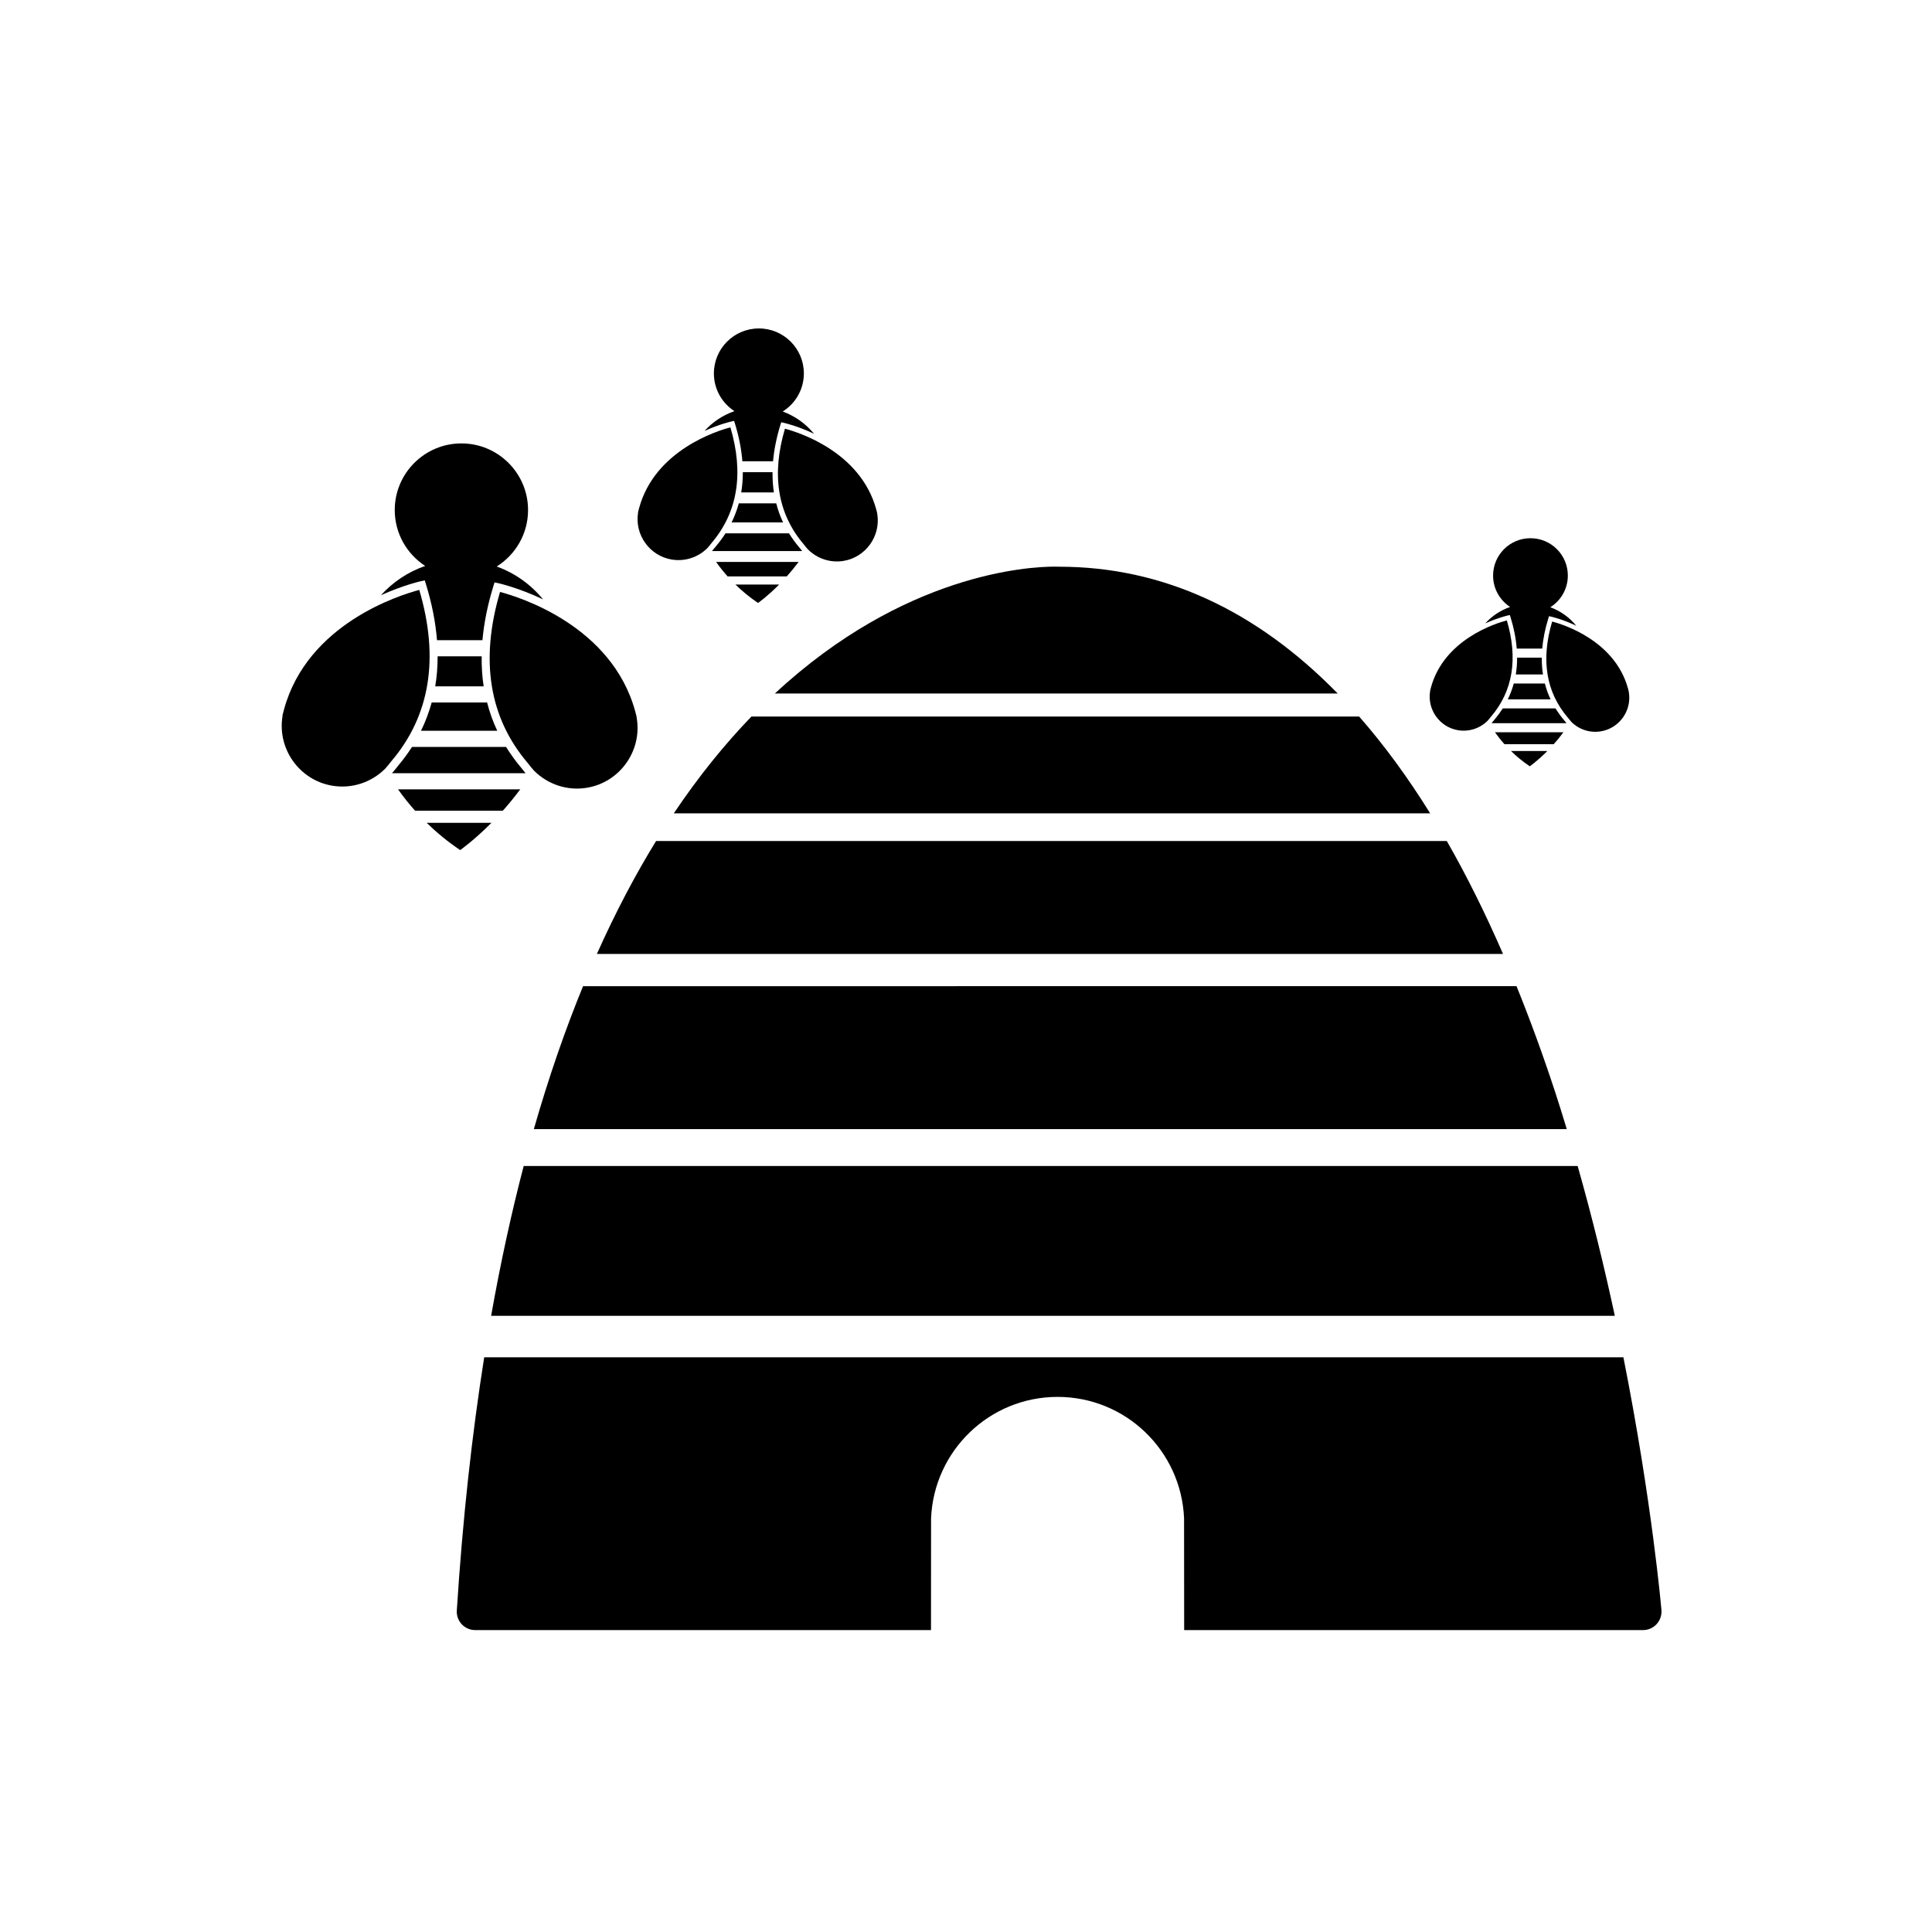 <svg xmlns="http://www.w3.org/2000/svg" xmlns:xlink="http://www.w3.org/1999/xlink" version="1.1" x="0px" y="0px" width="100px" height="100px" viewBox="0 0 100 100" enable-background="new 0 0 100 100" xml:space="preserve">
<g id="Captions">
</g>
<g id="Your_Icon">
	<path d="M77.796,49.375c-0.918-2.107-1.887-4.062-2.911-5.845H33.959c-1.064,1.729-2.092,3.671-3.064,5.845H77.796z"/>
	<path d="M74.026,42.099c-1.164-1.872-2.39-3.545-3.677-5.011H38.894c-1.353,1.402-2.707,3.056-4.018,5.011H74.026z"/>
	<path d="M81.096,58.443c-0.189-0.628-0.386-1.257-0.591-1.887c-0.634-1.939-1.306-3.772-2.01-5.512H30.179   c-0.915,2.23-1.771,4.688-2.547,7.398H81.096z"/>
	<path d="M69.239,35.895c-4.228-4.325-9.062-6.555-14.395-6.562c-0.043-0.002-0.13-0.004-0.257-0.004   c-1.354,0-7.79,0.354-14.479,6.566H69.239z"/>
	<path d="M83.583,68.106c-0.531-2.465-1.165-5.084-1.924-7.754H27.106c-0.626,2.396-1.192,4.975-1.685,7.754H83.583z"/>
	<path d="M84.027,70.254H25.062c-0.628,3.972-1.113,8.324-1.418,13.104c-0.017,0.262,0.076,0.521,0.256,0.714   c0.181,0.191,0.432,0.301,0.696,0.301h23.592l0.004-5.786c0.147-3.494,3.019-6.284,6.548-6.284c3.531,0,6.401,2.79,6.547,6.284   l0.005,5.786h23.751c0.269,0,0.523-0.112,0.703-0.308c0.181-0.197,0.271-0.46,0.25-0.727   C85.989,83.253,85.507,77.707,84.027,70.254z"/>
	<g>
		<path d="M21.483,41.963h4.542c0.297-0.332,0.602-0.702,0.903-1.107h-6.325C20.867,41.228,21.159,41.599,21.483,41.963z"/>
		<path d="M22.527,35.525h2.507c-0.078-0.502-0.109-1.02-0.103-1.554h-2.279C22.652,34.505,22.612,35.023,22.527,35.525z"/>
		<path d="M26.194,38.661h-4.869c-0.219,0.342-0.465,0.673-0.735,0.995c-0.048,0.065-0.207,0.258-0.3,0.364h6.913    c-0.085-0.102-0.18-0.218-0.22-0.273C26.688,39.398,26.426,39.035,26.194,38.661z"/>
		<path d="M23.82,44c0,0,0.706-0.495,1.616-1.41h-3.35C22.596,43.087,23.168,43.564,23.82,44z"/>
		<path d="M21.791,37.824h3.947c-0.222-0.469-0.396-0.958-0.526-1.463h-2.868C22.205,36.866,22.021,37.355,21.791,37.824z"/>
		<path d="M25.71,29.322c0.973-0.61,1.622-1.689,1.622-2.922c0-1.904-1.545-3.449-3.45-3.449c-1.904,0-3.45,1.545-3.45,3.449    c0,1.212,0.629,2.278,1.576,2.893c-0.889,0.307-1.674,0.836-2.293,1.517c1.17-0.528,2.062-0.725,2.083-0.73l0.187-0.04    l0.057,0.182c0.314,1.015,0.503,1.985,0.577,2.914h2.352c0.081-0.896,0.268-1.833,0.57-2.809l0.057-0.182l0.187,0.039    c0.023,0.006,1.038,0.229,2.325,0.841C27.483,30.26,26.659,29.665,25.71,29.322z"/>
		<path d="M21.701,30.534c-1.006,0.265-5.781,1.747-6.997,6.175l-0.047,0.183c-0.011,0.04-0.021,0.078-0.032,0.117l-0.004,0.074    c-0.269,1.692,0.885,3.299,2.573,3.584c1.004,0.17,2.021-0.159,2.742-0.879c0.035-0.036,0.26-0.302,0.323-0.391    C22.263,37.039,22.744,34.062,21.701,30.534z"/>
		<path d="M32.961,37.189l-0.018-0.117l0.002-0.002c-0.006-0.024-0.012-0.049-0.02-0.072l-0.046-0.18    c-1.217-4.433-5.991-5.914-6.997-6.179c-1.044,3.529-0.564,6.506,1.429,8.85c0.074,0.103,0.299,0.37,0.334,0.405    c0.721,0.72,1.737,1.049,2.742,0.879C32.076,40.488,33.229,38.881,32.961,37.189z"/>
	</g>
	<g>
		<path d="M77.871,38.521h2.547c0.168-0.186,0.339-0.394,0.506-0.621h-3.546C77.527,38.108,77.689,38.317,77.871,38.521z"/>
		<path d="M78.457,34.91h1.407c-0.045-0.281-0.063-0.572-0.061-0.871h-1.277C78.526,34.338,78.504,34.628,78.457,34.91z"/>
		<path d="M80.514,36.668h-2.731c-0.123,0.192-0.26,0.378-0.411,0.558c-0.028,0.038-0.116,0.145-0.169,0.205h3.877    c-0.047-0.058-0.101-0.123-0.124-0.154C80.79,37.082,80.645,36.879,80.514,36.668z"/>
		<path d="M79.182,39.663c0,0,0.396-0.277,0.908-0.79h-1.88C78.496,39.152,78.815,39.419,79.182,39.663z"/>
		<path d="M78.043,36.199h2.215c-0.124-0.261-0.223-0.536-0.295-0.82h-1.611C78.274,35.664,78.171,35.937,78.043,36.199z"/>
		<path d="M80.243,31.431c0.545-0.342,0.908-0.947,0.908-1.639c0-1.069-0.865-1.934-1.935-1.934c-1.067,0-1.934,0.865-1.934,1.934    c0,0.68,0.351,1.278,0.883,1.624c-0.498,0.171-0.94,0.467-1.288,0.851c0.657-0.296,1.156-0.407,1.169-0.411l0.105-0.021    l0.032,0.102c0.175,0.57,0.283,1.115,0.322,1.634h1.32c0.045-0.502,0.149-1.027,0.319-1.574l0.032-0.104l0.105,0.023    c0.013,0.002,0.581,0.129,1.304,0.472C81.235,31.956,80.772,31.623,80.243,31.431z"/>
		<path d="M77.994,32.111c-0.565,0.148-3.243,0.979-3.926,3.464l-0.026,0.103c-0.006,0.022-0.012,0.044-0.018,0.066l-0.003,0.041    c-0.15,0.948,0.497,1.851,1.443,2.01c0.565,0.095,1.135-0.089,1.538-0.492c0.021-0.021,0.146-0.171,0.182-0.22    C78.308,35.759,78.578,34.09,77.994,32.111z"/>
		<path d="M84.31,35.843l-0.01-0.065l0.001-0.001c-0.003-0.013-0.008-0.027-0.011-0.042l-0.026-0.101    c-0.683-2.485-3.361-3.316-3.925-3.464c-0.587,1.979-0.316,3.648,0.802,4.962c0.043,0.058,0.167,0.209,0.188,0.229    c0.403,0.404,0.973,0.587,1.535,0.492C83.812,37.694,84.462,36.792,84.31,35.843z"/>
	</g>
	<g>
		<path d="M37.66,29.834h3.065c0.201-0.225,0.406-0.475,0.611-0.748h-4.27C37.243,29.338,37.441,29.587,37.66,29.834z"/>
		<path d="M38.365,25.489h1.691c-0.051-0.339-0.073-0.69-0.07-1.05h-1.537C38.449,24.799,38.422,25.149,38.365,25.489z"/>
		<path d="M40.838,27.605h-3.287c-0.146,0.23-0.312,0.453-0.494,0.67c-0.033,0.045-0.141,0.174-0.205,0.247h4.668    c-0.06-0.069-0.123-0.148-0.149-0.187C41.171,28.103,40.997,27.858,40.838,27.605z"/>
		<path d="M39.237,31.209c0,0,0.478-0.334,1.091-0.953h-2.262C38.411,30.592,38.797,30.915,39.237,31.209z"/>
		<path d="M37.867,27.041h2.665c-0.149-0.317-0.267-0.647-0.354-0.987h-1.937C38.147,26.394,38.021,26.724,37.867,27.041z"/>
		<path d="M40.512,21.3c0.658-0.412,1.096-1.14,1.096-1.972c0-1.285-1.043-2.328-2.329-2.328s-2.328,1.043-2.328,2.328    c0,0.818,0.422,1.537,1.064,1.953c-0.602,0.208-1.133,0.564-1.549,1.024c0.79-0.358,1.39-0.49,1.407-0.493l0.125-0.027    l0.038,0.123c0.211,0.685,0.34,1.341,0.389,1.967h1.588c0.054-0.605,0.181-1.237,0.384-1.896l0.04-0.122l0.125,0.027    c0.017,0.003,0.701,0.153,1.571,0.568C41.71,21.934,41.153,21.533,40.512,21.3z"/>
		<path d="M37.806,22.12c-0.68,0.178-3.901,1.178-4.723,4.168l-0.032,0.124c-0.006,0.027-0.013,0.054-0.02,0.081l-0.006,0.049    c-0.18,1.141,0.6,2.228,1.739,2.419c0.677,0.114,1.364-0.106,1.85-0.592c0.025-0.025,0.176-0.205,0.218-0.265    C38.186,26.511,38.509,24.501,37.806,22.12z"/>
		<path d="M45.409,26.612l-0.014-0.08h0.001c-0.003-0.017-0.008-0.034-0.012-0.051l-0.032-0.121    c-0.821-2.992-4.044-3.991-4.723-4.17c-0.706,2.38-0.382,4.389,0.964,5.974c0.05,0.069,0.201,0.249,0.227,0.274    c0.486,0.485,1.173,0.707,1.85,0.593C44.81,28.838,45.588,27.753,45.409,26.612z"/>
	</g>
</g>
</svg>